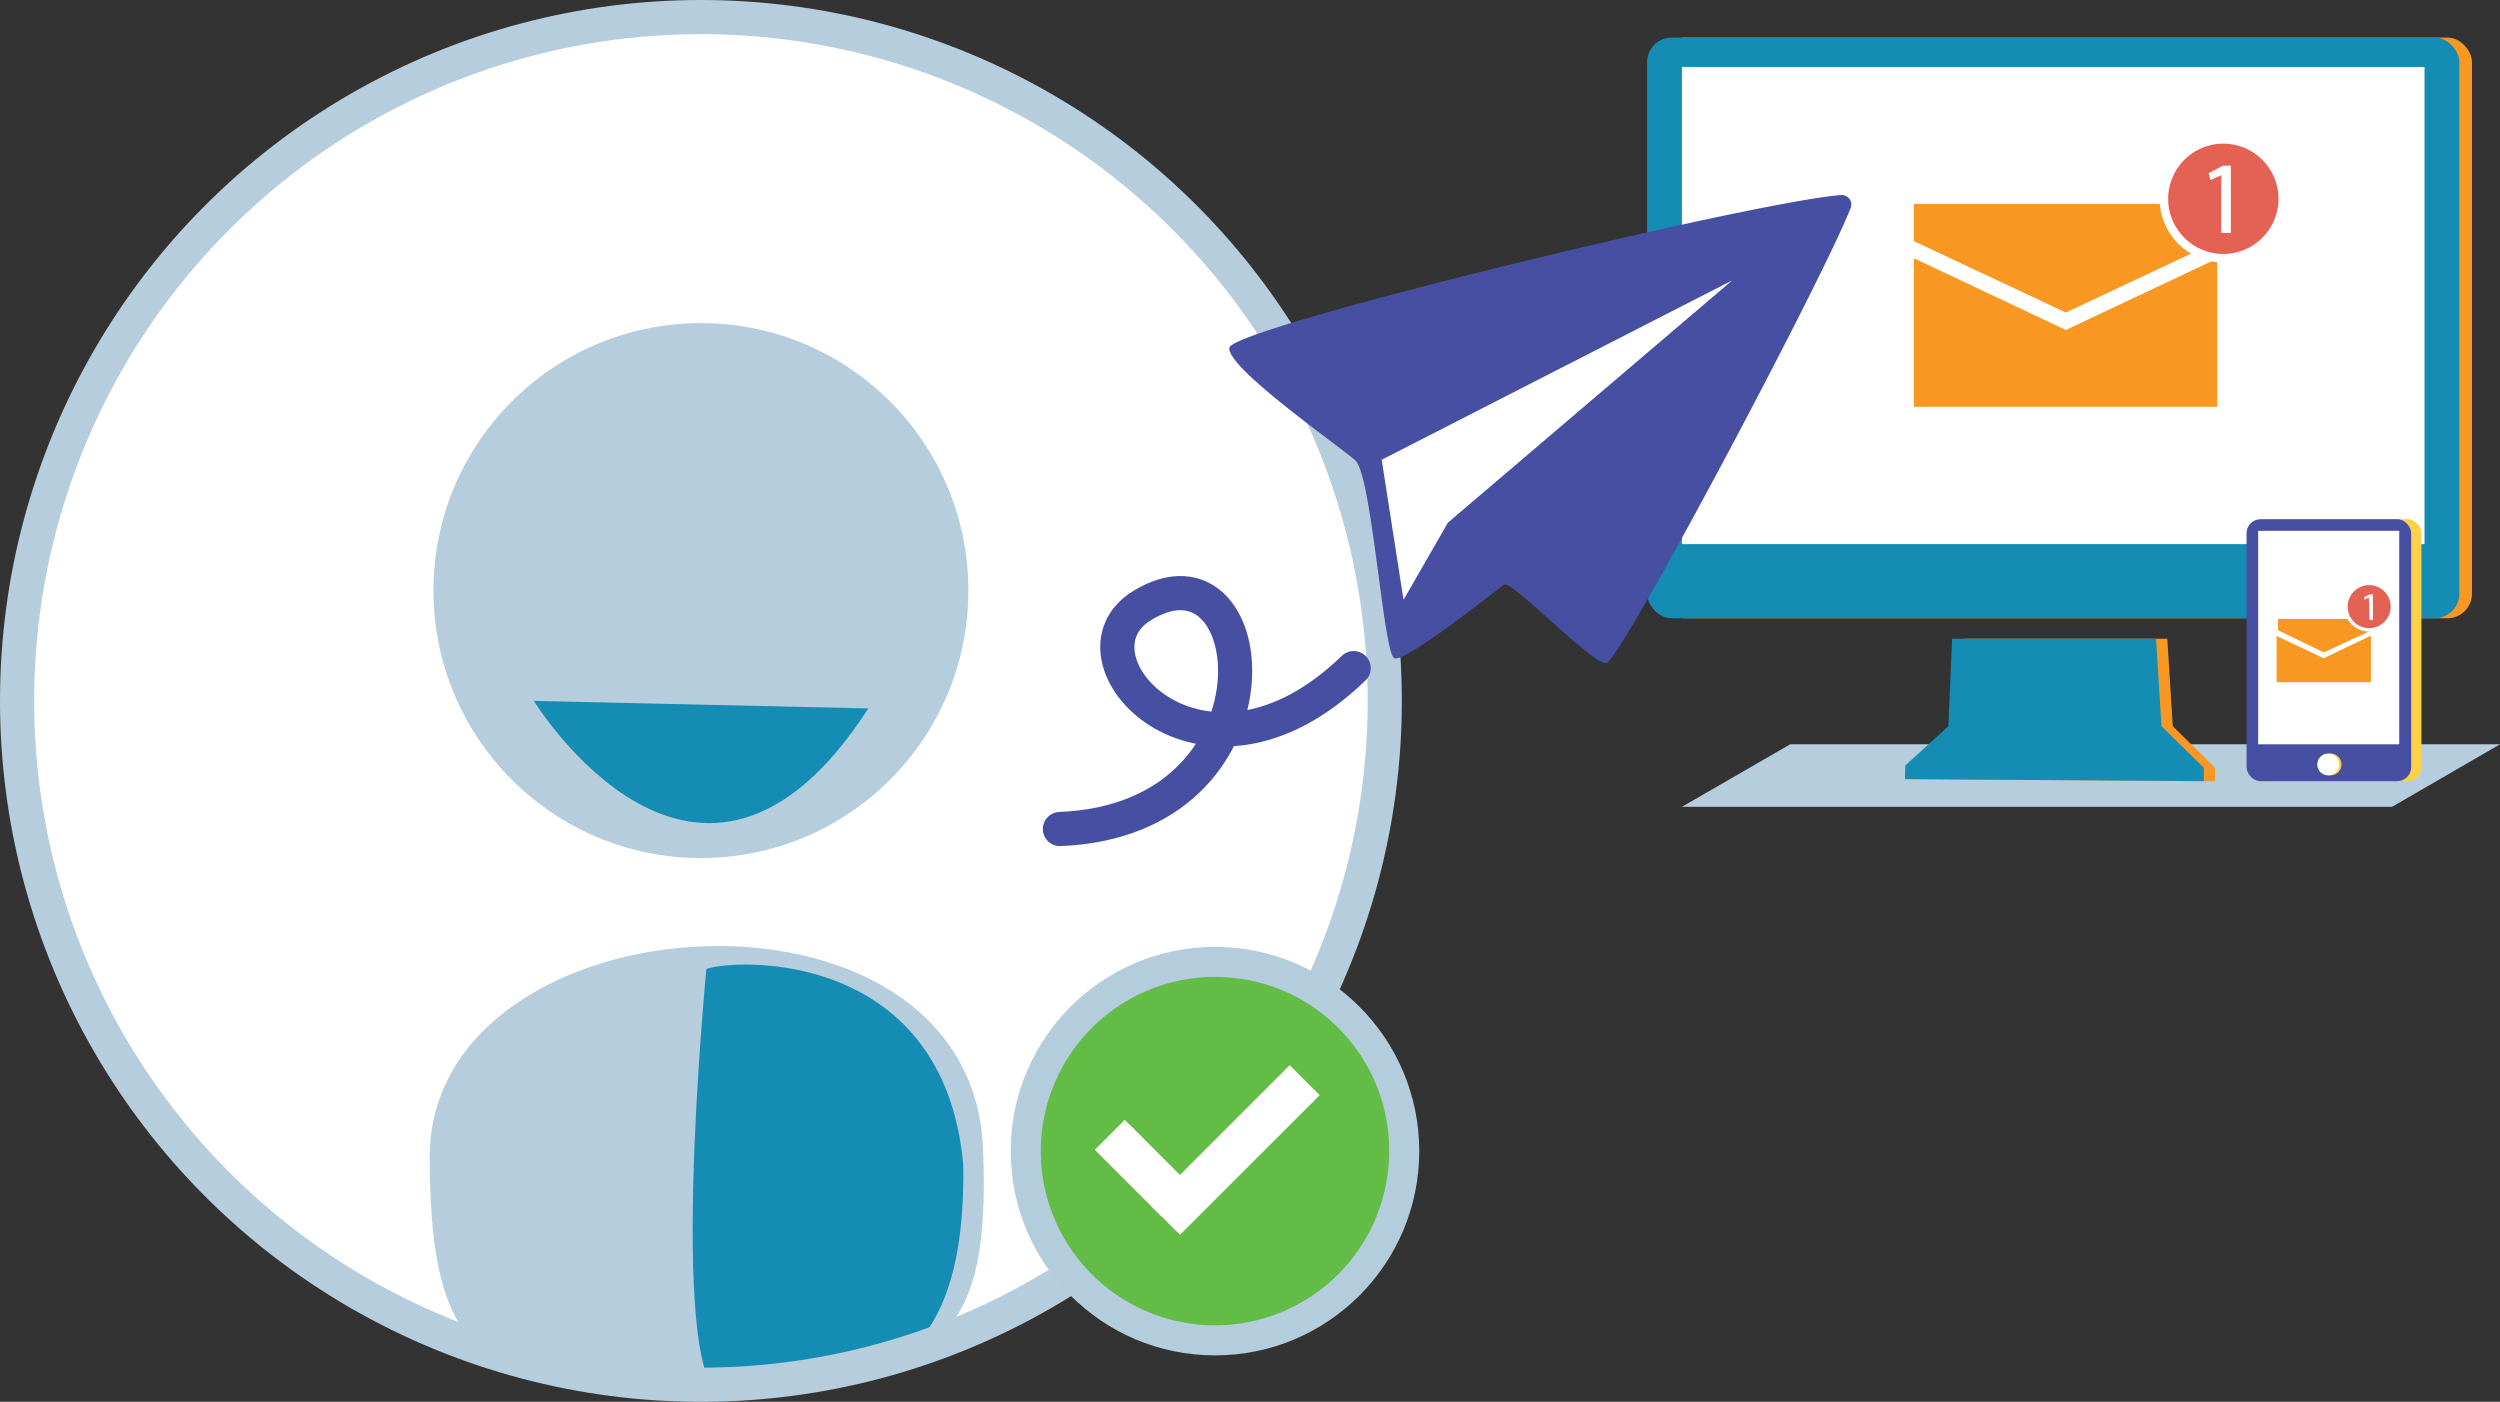 <svg id="Account_Created" data-name="Account Created" xmlns="http://www.w3.org/2000/svg" viewBox="0 0 73.19 41.04"><rect x="0" y="0" width="73.19" height="41.04" fill="#333333" stroke="none"/><defs><style>.cls-1{fill:#fff;}.cls-2{fill:#b5cddc;}.cls-3{fill:#148cb3;}.cls-12,.cls-4{fill:none;}.cls-4{stroke:#b5cddc;}.cls-10,.cls-11,.cls-12,.cls-4{stroke-miterlimit:10;}.cls-5{fill:#b3cddd;}.cls-6{fill:#63bc46;}.cls-7{fill:#f89822;}.cls-8{fill:#ffd149;}.cls-9{fill:#464fa1;}.cls-10,.cls-11{fill:#e46253;stroke:#fff;}.cls-10{stroke-width:0.25px;}.cls-11{stroke-width:0.1px;}.cls-12{stroke:#464fa1;stroke-linecap:round;}</style></defs><circle class="cls-1" cx="20.52" cy="20.52" r="20.02"/><path class="cls-2" d="M13.55,34.61c0-7.68,15.88-8.71,16.2-.23.21,5.33-1.05,6.93-7.37,6.89C15.88,41.24,13.55,41.62,13.55,34.61Z" transform="translate(-0.97 -0.73)"/><path class="cls-3" d="M21.65,29.1s-1.24,12.75.64,12.52c2.75-.35,7,.56,6.88-6.8C28.59,28.5,22.47,28.79,21.65,29.1Z" transform="translate(-0.97 -0.73)"/><circle class="cls-4" cx="20.52" cy="20.52" r="20.02"/><circle class="cls-2" cx="20.52" cy="17.29" r="7.83"/><path class="cls-3" d="M26.39,21.47l-9.79-.22S21.44,29.15,26.39,21.47Z" transform="translate(-0.97 -0.73)"/><circle class="cls-5" cx="35.57" cy="33.7" r="5.98"/><path id="checkmark" class="cls-6" d="M36.54,29.33a5.1,5.1,0,1,0,5.1,5.1A5.09,5.09,0,0,0,36.54,29.33ZM39.39,33,35.67,36.7a.25.25,0,0,1-.34,0l-.07-.08h0l-2-2.06a.24.24,0,0,1,0-.33l.51-.51a.25.25,0,0,1,.34,0l1.44,1.46,3-3a.23.23,0,0,1,.34,0l.51.5a.25.25,0,0,1,0,.34Z" transform="translate(-0.97 -0.73)"/><rect class="cls-1" x="34.23" y="33.78" width="5.78" height="1.24" transform="translate(-14.42 35.59) rotate(-45)"/><rect class="cls-1" x="33.06" y="34.32" width="2.78" height="1.24" transform="translate(33.82 -14.86) rotate(45)"/><rect class="cls-7" x="48.59" y="1.1" width="23.78" height="17" rx="0.72"/><rect class="cls-3" x="48.22" y="1.1" width="23.78" height="17" rx="0.72"/><polygon class="cls-2" points="70.03 23.62 49.24 23.62 52.41 21.79 73.19 21.79 70.03 23.62"/><rect class="cls-1" x="49.24" y="1.96" width="21.74" height="13.97"/><polygon class="cls-7" points="57.48 18.7 63.45 18.7 63.61 21.26 64.85 22.48 64.85 22.87 56.1 22.81 56.11 22.41 57.37 21.26 57.48 18.7"/><polygon class="cls-3" points="57.15 18.7 63.12 18.7 63.28 21.26 64.52 22.48 64.52 22.87 55.77 22.81 55.78 22.41 57.04 21.26 57.15 18.7"/><rect class="cls-8" x="66.07" y="15.2" width="4.82" height="7.67" rx="0.41"/><rect class="cls-9" x="65.77" y="15.2" width="4.82" height="7.67" rx="0.41"/><rect class="cls-1" x="66.11" y="15.54" width="4.13" height="6.25"/><circle class="cls-8" cx="68.23" cy="22.38" r="0.32"/><circle class="cls-1" cx="68.16" cy="22.38" r="0.32"/><path id="mail" class="cls-7" d="M61.45,9.88l4.44-2.09V6.7H57V7.79Zm0,.51L57,8.29v4.35h8.88V8.3Z" transform="translate(-0.97 -0.73)"/><path id="mail-2" data-name="mail" class="cls-7" d="M69,19.83l1.38-.64v-.34H67.66v.33ZM69,20l-1.38-.65v1.35h2.76V19.34Z" transform="translate(-0.97 -0.73)"/><circle class="cls-10" cx="65.09" cy="5.82" r="1.74"/><path class="cls-1" d="M66,5.86h0L65.68,6l-.05-.2.42-.22h.23V7.55H66Z" transform="translate(-0.97 -0.73)"/><circle class="cls-11" cx="69.36" cy="17.76" r="0.68"/><path class="cls-1" d="M70.32,18.22h0l-.13.07,0-.08.16-.08h.09v.75h-.1Z" transform="translate(-0.97 -0.73)"/><path class="cls-12" d="M40.6,20.29c-4.47,4.33-8.66-.35-6.18-1.84C38,16.28,38.81,24.73,32,25" transform="translate(-0.97 -0.73)"/><path class="cls-9" d="M54.87,6.44a.28.28,0,0,1,.28.38C54.29,9,48.41,20.07,48,20.14s-2.77-2.45-3-2.29S42.11,20.14,41.79,20s-.66-5.36-1.14-5.79-3.77-2.71-3.69-3.3S52.27,6.64,54.87,6.44Z" transform="translate(-0.97 -0.73)"/><polygon class="cls-1" points="50.71 8.21 40.45 13.46 41.09 17.56 42.39 15.3 50.71 8.21"/></svg>